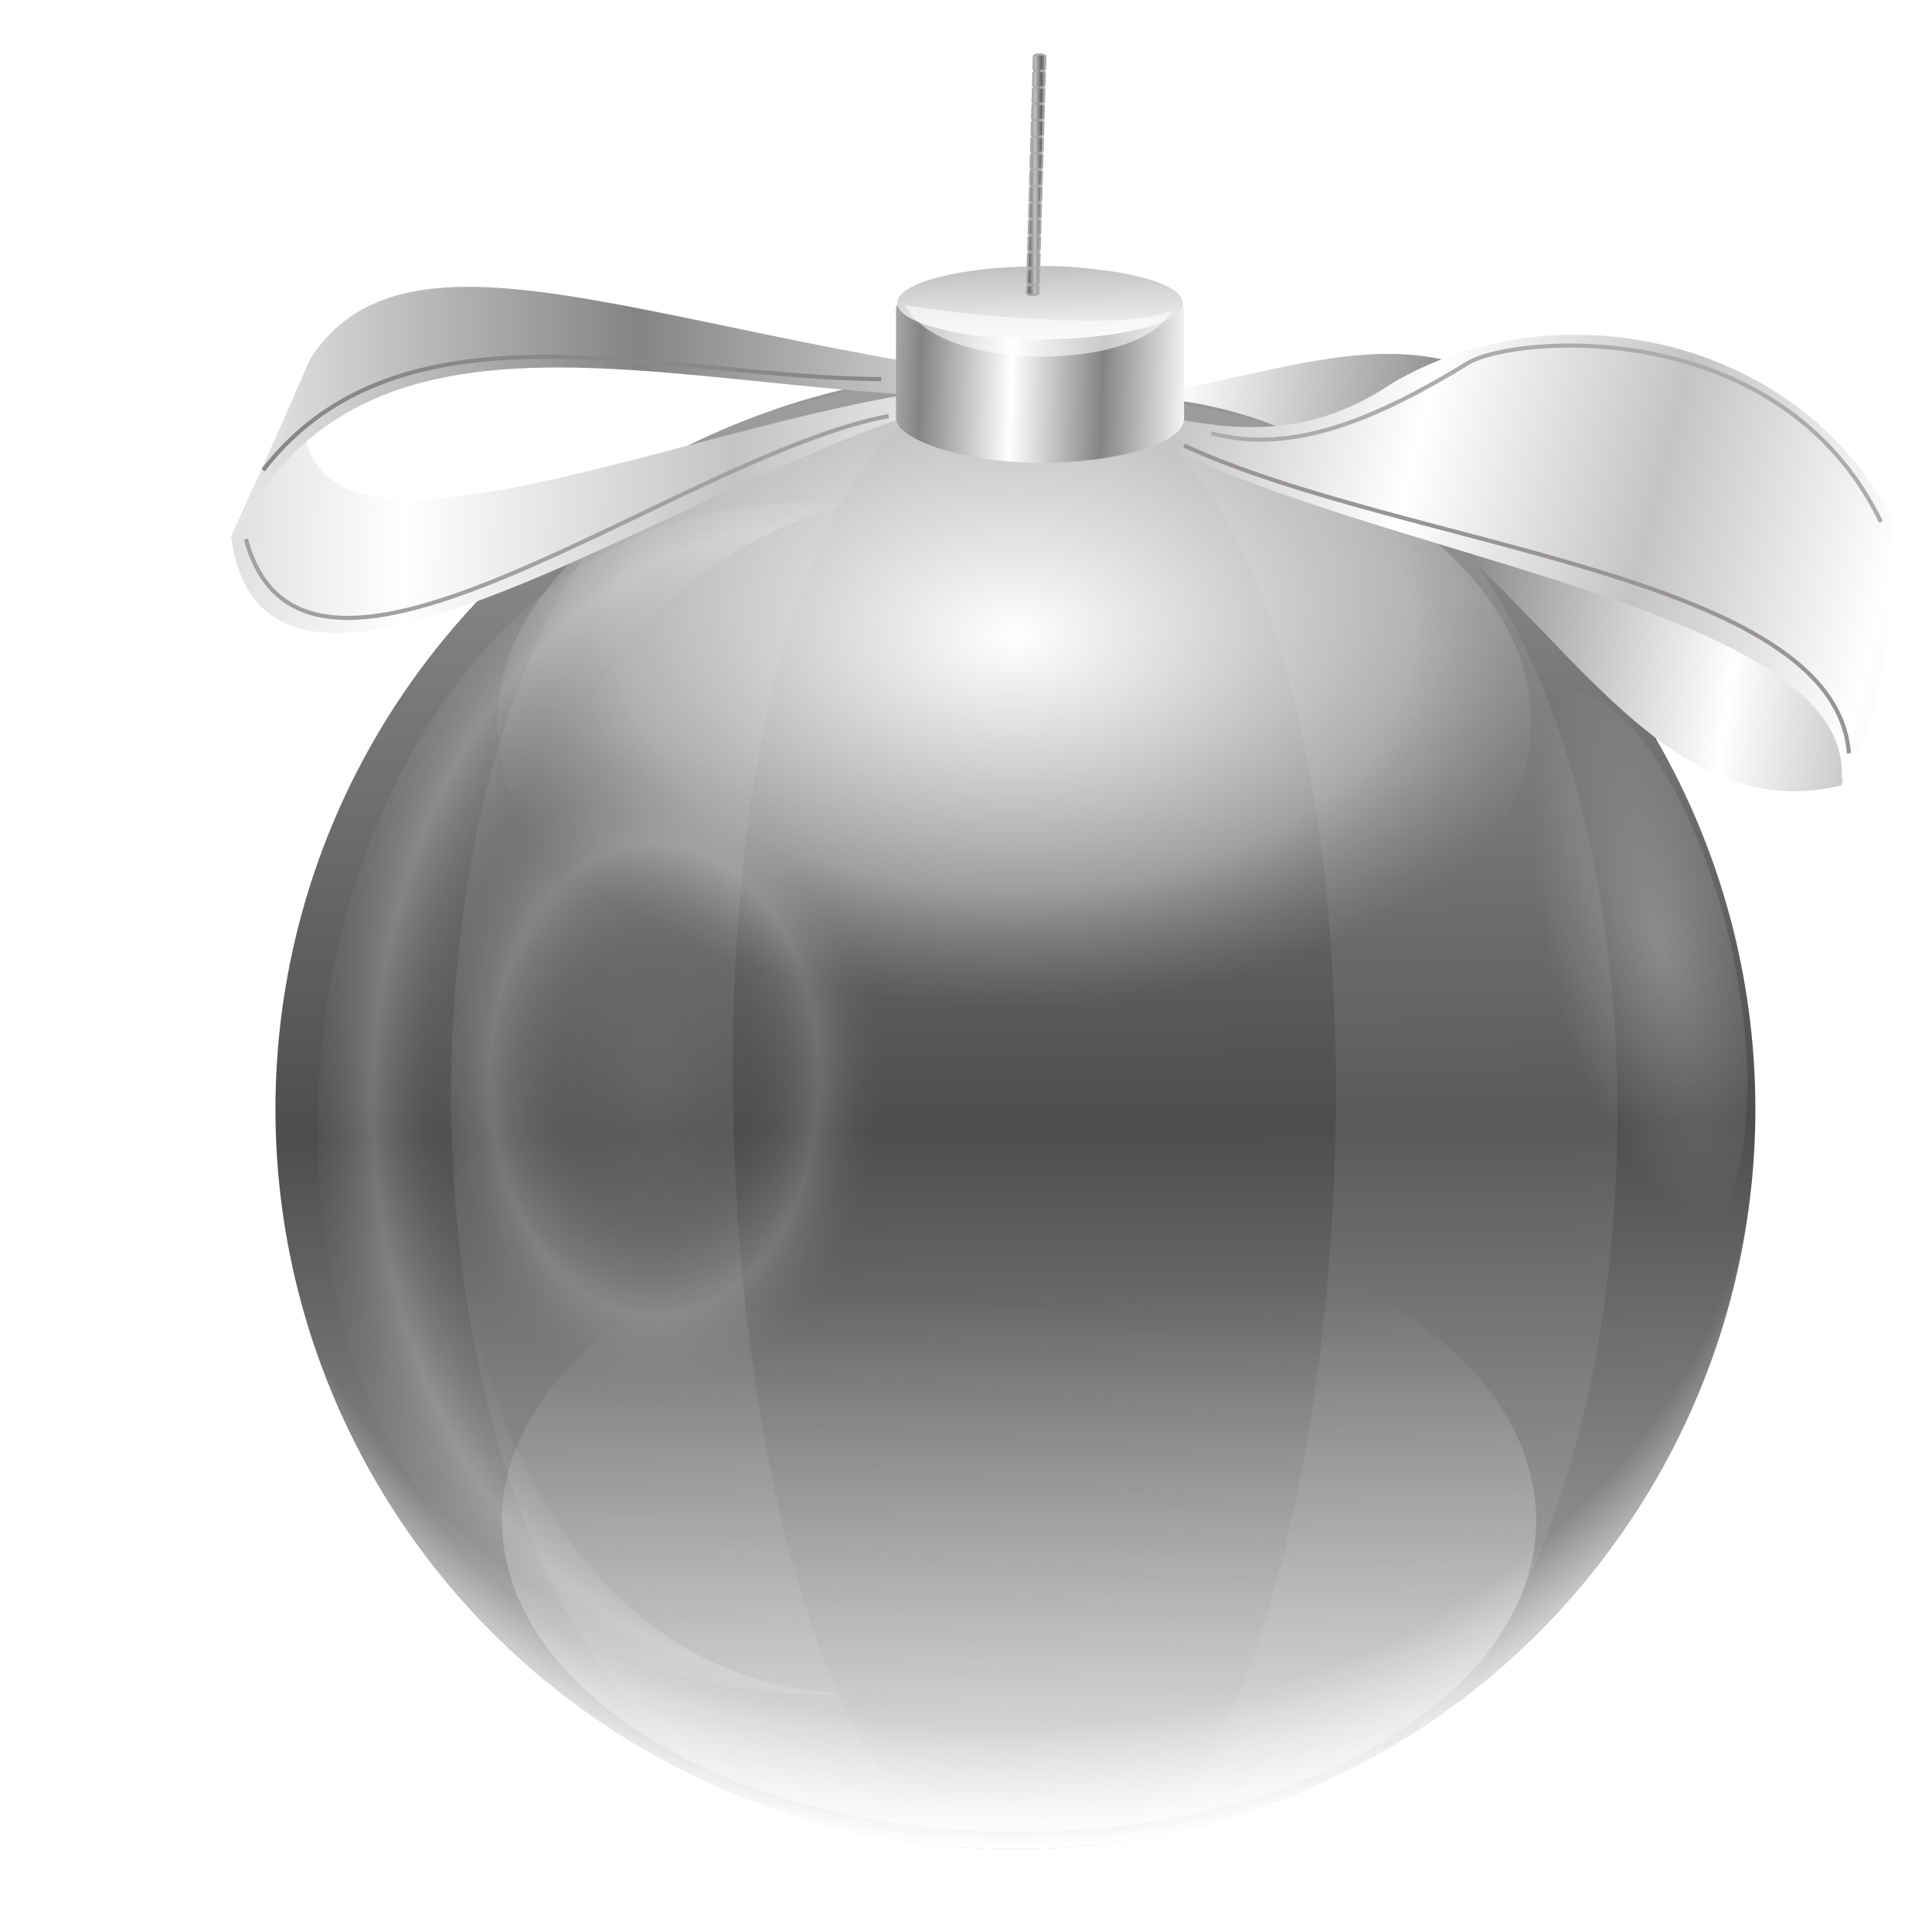<?xml version="1.0" encoding="UTF-8" standalone="no"?>
<!-- Created with Inkscape (http://www.inkscape.org/) -->

<svg
   xmlns:dc="http://purl.org/dc/elements/1.1/"
   xmlns:cc="http://creativecommons.org/ns#"
   xmlns:rdf="http://www.w3.org/1999/02/22-rdf-syntax-ns#"
   xmlns:svg="http://www.w3.org/2000/svg"
   xmlns="http://www.w3.org/2000/svg"
   xmlns:xlink="http://www.w3.org/1999/xlink"
   xmlns:sodipodi="http://sodipodi.sourceforge.net/DTD/sodipodi-0.dtd"
   xmlns:inkscape="http://www.inkscape.org/namespaces/inkscape"
   version="1.1"
   id="svg2"
   width="255"
   height="255"
   viewBox="0 0 255 255"
   sodipodi:docname="tannenbomb.svg"
   inkscape:version="0.92.5 (2060ec1f9f, 2020-04-08)">
  <defs
     id="defs6">
    <linearGradient
       inkscape:collect="always"
       id="linearGradient1113">
      <stop
         style="stop-color:#c4c4c4;stop-opacity:1;"
         offset="0"
         id="stop1109" />
      <stop
         style="stop-color:#666666;stop-opacity:1"
         offset="1"
         id="stop1111" />
    </linearGradient>
    <linearGradient
       inkscape:collect="always"
       id="linearGradient1035">
      <stop
         style="stop-color:#ffffff;stop-opacity:1"
         offset="0"
         id="stop1031" />
      <stop
         style="stop-color:#afafaf;stop-opacity:1"
         offset="1"
         id="stop1033" />
    </linearGradient>
    <linearGradient
       inkscape:collect="always"
       id="linearGradient1025">
      <stop
         style="stop-color:#ffffff;stop-opacity:1"
         offset="0"
         id="stop1021" />
      <stop
         style="stop-color:#848484;stop-opacity:1"
         offset="1"
         id="stop1023" />
    </linearGradient>
    <linearGradient
       id="linearGradient997"
       inkscape:collect="always">
      <stop
         id="stop993"
         offset="0"
         style="stop-color:#848484;stop-opacity:1" />
      <stop
         id="stop995"
         offset="1"
         style="stop-color:#ffffff;stop-opacity:1" />
    </linearGradient>
    <linearGradient
       inkscape:collect="always"
       id="linearGradient979">
      <stop
         style="stop-color:#c4c4c4;stop-opacity:1"
         offset="0"
         id="stop975" />
      <stop
         style="stop-color:#ffffff;stop-opacity:1"
         offset="1"
         id="stop977" />
    </linearGradient>
    <linearGradient
       inkscape:collect="always"
       id="linearGradient942">
      <stop
         style="stop-color:#ffffff;stop-opacity:0.041"
         offset="0"
         id="stop938" />
      <stop
         id="stop948"
         offset="0.409"
         style="stop-color:#797979;stop-opacity:0" />
      <stop
         id="stop946"
         offset="0.72"
         style="stop-color:#ffffff;stop-opacity:0.156" />
      <stop
         style="stop-color:#737373;stop-opacity:0"
         offset="1"
         id="stop940" />
    </linearGradient>
    <linearGradient
       inkscape:collect="always"
       id="linearGradient928">
      <stop
         style="stop-color:#ffffff;stop-opacity:0.28"
         offset="0"
         id="stop924" />
      <stop
         style="stop-color:#ffffff;stop-opacity:0"
         offset="1"
         id="stop926" />
    </linearGradient>
    <linearGradient
       id="linearGradient823"
       inkscape:collect="always">
      <stop
         id="stop900"
         offset="0"
         style="stop-color:#bbbbbb;stop-opacity:0" />
      <stop
         style="stop-color:#969696;stop-opacity:0"
         offset="0.713"
         id="stop912" />
      <stop
         style="stop-color:#ffffff;stop-opacity:0.202"
         offset="0.86"
         id="stop902" />
      <stop
         id="stop904"
         offset="1"
         style="stop-color:#a6a6a6;stop-opacity:0" />
    </linearGradient>
    <linearGradient
       id="linearGradient894"
       inkscape:collect="always">
      <stop
         id="stop890"
         offset="0"
         style="stop-color:#ffffff;stop-opacity:1" />
      <stop
         style="stop-color:#ffffff;stop-opacity:0.365"
         offset="0.692"
         id="stop896" />
      <stop
         id="stop892"
         offset="1"
         style="stop-color:#bbbbbb;stop-opacity:0;" />
    </linearGradient>
    <linearGradient
       inkscape:collect="always"
       id="linearGradient852">
      <stop
         style="stop-color:#ffffff;stop-opacity:0.7"
         offset="0"
         id="stop848" />
      <stop
         style="stop-color:#bbbbbb;stop-opacity:0;"
         offset="1"
         id="stop850" />
    </linearGradient>
    <linearGradient
       inkscape:collect="always"
       id="linearGradient838">
      <stop
         style="stop-color:#ffffff;stop-opacity:0"
         offset="0"
         id="stop834" />
      <stop
         id="stop844"
         offset="0.838"
         style="stop-color:#ffffff;stop-opacity:0" />
      <stop
         style="stop-color:#ffffff;stop-opacity:1"
         offset="1"
         id="stop836" />
    </linearGradient>
    <linearGradient
       inkscape:collect="always"
       id="linearGradient823-3">
      <stop
         style="stop-color:#bbbbbb;stop-opacity:1"
         offset="0"
         id="stop819" />
      <stop
         id="stop827"
         offset="0.488"
         style="stop-color:#4d4d4d;stop-opacity:1" />
      <stop
         style="stop-color:#9a9898;stop-opacity:1"
         offset="1"
         id="stop821" />
    </linearGradient>
    <linearGradient
       inkscape:collect="always"
       xlink:href="#linearGradient823-3"
       id="linearGradient825"
       x1="286.105"
       y1="445.019"
       x2="281.317"
       y2="87.088"
       gradientUnits="userSpaceOnUse" />
    <radialGradient
       inkscape:collect="always"
       xlink:href="#linearGradient838"
       id="radialGradient842"
       cx="290.169"
       cy="173.253"
       fx="290.169"
       fy="173.253"
       r="180.036"
       gradientTransform="matrix(-0.002,1.001,-1.208,-0.002,499.881,-25.626)"
       gradientUnits="userSpaceOnUse" />
    <linearGradient
       inkscape:collect="always"
       xlink:href="#linearGradient852"
       id="linearGradient854"
       x1="286.703"
       y1="439.632"
       x2="283.711"
       y2="310.346"
       gradientUnits="userSpaceOnUse" />
    <filter
       inkscape:collect="always"
       style="color-interpolation-filters:sRGB"
       id="filter880"
       x="-0.058"
       width="1.115"
       y="-0.096"
       height="1.192">
      <feGaussianBlur
         inkscape:collect="always"
         stdDeviation="6.042"
         id="feGaussianBlur882" />
    </filter>
    <radialGradient
       inkscape:collect="always"
       xlink:href="#linearGradient894"
       id="radialGradient888"
       cx="292.689"
       cy="397.967"
       fx="292.689"
       fy="397.967"
       r="140.196"
       gradientTransform="matrix(1,0,0,0.644,0,130.266)"
       gradientUnits="userSpaceOnUse" />
    <radialGradient
       inkscape:collect="always"
       xlink:href="#linearGradient823"
       id="radialGradient909"
       cx="327.238"
       cy="209.509"
       fx="327.238"
       fy="209.509"
       r="179.863"
       gradientUnits="userSpaceOnUse"
       gradientTransform="matrix(-0.674,-0.003,0.003,-0.901,459.703,453.686)" />
    <filter
       inkscape:collect="always"
       style="color-interpolation-filters:sRGB"
       id="filter918"
       x="-0.039"
       width="1.077"
       y="-0.017"
       height="1.035">
      <feGaussianBlur
         inkscape:collect="always"
         stdDeviation="2.102"
         id="feGaussianBlur920" />
    </filter>
    <radialGradient
       inkscape:collect="always"
       xlink:href="#linearGradient928"
       id="radialGradient930"
       cx="450.106"
       cy="261.032"
       fx="450.106"
       fy="261.032"
       r="27.533"
       gradientTransform="matrix(1,0,0,2.511,-63.501,-335.349)"
       gradientUnits="userSpaceOnUse" />
    <filter
       inkscape:collect="always"
       style="color-interpolation-filters:sRGB"
       id="filter932"
       x="-0.019"
       width="1.038"
       y="-0.009"
       height="1.017">
      <feGaussianBlur
         inkscape:collect="always"
         stdDeviation="0.493"
         id="feGaussianBlur934" />
    </filter>
    <radialGradient
       inkscape:collect="always"
       xlink:href="#linearGradient942"
       id="radialGradient944"
       cx="223.258"
       cy="227.747"
       fx="223.258"
       fy="227.747"
       r="55.665"
       gradientTransform="matrix(1,0,0,1.435,-19.153,-68.654)"
       gradientUnits="userSpaceOnUse" />
    <linearGradient
       inkscape:collect="always"
       xlink:href="#linearGradient979"
       id="linearGradient981"
       x1="-16.489"
       y1="123.514"
       x2="41.207"
       y2="137.879"
       gradientUnits="userSpaceOnUse"
       spreadMethod="reflect"
       gradientTransform="translate(464.471,-8.38)" />
    <linearGradient
       inkscape:collect="always"
       xlink:href="#linearGradient997"
       id="linearGradient991"
       x1="-66.449"
       y1="135.029"
       x2="4.726"
       y2="145.204"
       gradientUnits="userSpaceOnUse"
       spreadMethod="reflect"
       gradientTransform="translate(464.471,-8.38)" />
    <linearGradient
       inkscape:collect="always"
       xlink:href="#linearGradient979"
       id="linearGradient1007"
       x1="-223.216"
       y1="119.652"
       x2="-143.536"
       y2="122.047"
       gradientUnits="userSpaceOnUse"
       spreadMethod="reflect"
       gradientTransform="translate(446.515,-7.781)" />
    <linearGradient
       inkscape:collect="always"
       xlink:href="#linearGradient997"
       id="linearGradient1017"
       x1="-246.462"
       y1="104.175"
       x2="-126.232"
       y2="103.576"
       gradientUnits="userSpaceOnUse"
       spreadMethod="reflect"
       gradientTransform="translate(446.515,-7.781)" />
    <linearGradient
       inkscape:collect="always"
       xlink:href="#linearGradient1025"
       id="linearGradient1027"
       x1="-139.461"
       y1="83.796"
       x2="-117.315"
       y2="84.395"
       gradientUnits="userSpaceOnUse"
       spreadMethod="reflect"
       gradientTransform="translate(430.354)" />
    <linearGradient
       inkscape:collect="always"
       xlink:href="#linearGradient1035"
       id="linearGradient1037"
       x1="293.886"
       y1="79.906"
       x2="293.025"
       y2="54.557"
       gradientUnits="userSpaceOnUse"
       gradientTransform="matrix(1,0,0,1.097,-1.51,-5.689)" />
    <filter
       inkscape:collect="always"
       style="color-interpolation-filters:sRGB"
       id="filter1069"
       x="-0.036"
       width="1.071"
       y="-0.19"
       height="1.381">
      <feGaussianBlur
         inkscape:collect="always"
         stdDeviation="0.96"
         id="feGaussianBlur1071" />
    </filter>
    <linearGradient
       inkscape:collect="always"
       xlink:href="#linearGradient1113"
       id="linearGradient1115"
       x1="296.541"
       y1="38.319"
       x2="298.088"
       y2="38.319"
       gradientUnits="userSpaceOnUse"
       spreadMethod="reflect" />
  </defs>
  <sodipodi:namedview
     pagecolor="#ff0000"
     bordercolor="#666666"
     borderopacity="1"
     objecttolerance="10"
     gridtolerance="10"
     guidetolerance="10"
     inkscape:pageopacity="0"
     inkscape:pageshadow="2"
     inkscape:window-width="640"
     inkscape:window-height="480"
     id="namedview4"
     showgrid="false"
     inkscape:snap-to-guides="false"
     inkscape:snap-grids="false"
     inkscape:snap-others="false"
     inkscape:object-nodes="false"
     inkscape:snap-nodes="false"
     inkscape:snap-global="false"
     inkscape:zoom="3.4156863"
     inkscape:cx="127.5"
     inkscape:cy="127.5"
     inkscape:current-layer="svg2" />
  <g
     id="g1138"
     transform="matrix(0.543,0,0,0.543,-24.421,2.253)">
    <circle
       r="179.863"
       cy="265.455"
       cx="291.791"
       id="path817"
       style="opacity:1;fill:url(#linearGradient825);fill-opacity:1;stroke:none;stroke-width:1;stroke-linecap:round;stroke-linejoin:round;stroke-miterlimit:4;stroke-dasharray:none;stroke-dashoffset:0;stroke-opacity:1" />
    <path
       sodipodi:nodetypes="cscc"
       inkscape:connector-curvature="0"
       id="circle831"
       d="m 471.654,265.455 c 0,99.336 -80.527,179.863 -179.863,179.863 -99.336,10e-6 -179.863,-80.527 -179.863,-179.863 54.295,221.937 372.009,121.046 359.726,0 z"
       style="opacity:1;fill:url(#radialGradient842);fill-opacity:1;stroke:none;stroke-width:1;stroke-linecap:round;stroke-linejoin:round;stroke-miterlimit:4;stroke-dasharray:none;stroke-dashoffset:0;stroke-opacity:1" />
    <ellipse
       ry="75.716"
       rx="125.695"
       cy="365.412"
       cx="292.689"
       id="path846"
       style="opacity:1;fill:url(#linearGradient854);fill-opacity:1;stroke:none;stroke-width:1.067;stroke-linecap:round;stroke-linejoin:round;stroke-miterlimit:4;stroke-dasharray:none;stroke-dashoffset:0;stroke-opacity:1;filter:url(#filter880)" />
    <ellipse
       transform="matrix(1,0,0,-1,-1.197,536.895)"
       style="opacity:1;fill:url(#radialGradient888);fill-opacity:1;stroke:none;stroke-width:1.067;stroke-linecap:round;stroke-linejoin:round;stroke-miterlimit:4;stroke-dasharray:none;stroke-dashoffset:0;stroke-opacity:1;filter:url(#filter880)"
       id="ellipse884"
       cx="292.689"
       cy="365.412"
       rx="125.695"
       ry="75.716" />
    <path
       sodipodi:nodetypes="ccc"
       inkscape:connector-curvature="0"
       id="circle898"
       d="M 252.886,407.584 C 62.657,415.187 96.125,104.323 249.294,118.601 118.348,158.914 128.751,406.41 252.886,407.584 Z"
       style="opacity:1;fill:url(#radialGradient909);fill-opacity:1;stroke:none;stroke-width:1.108;stroke-linecap:round;stroke-linejoin:round;stroke-miterlimit:4;stroke-dasharray:none;stroke-dashoffset:0;stroke-opacity:1;filter:url(#filter918)" />
    <ellipse
       transform="rotate(-12.933)"
       ry="69.132"
       rx="27.533"
       cy="323.66"
       cx="375.831"
       id="path922"
       style="opacity:1;fill:url(#radialGradient930);fill-opacity:1;stroke:none;stroke-width:1;stroke-linecap:round;stroke-linejoin:round;stroke-miterlimit:4;stroke-dasharray:none;stroke-dashoffset:0;stroke-opacity:1;filter:url(#filter932)" />
    <ellipse
       ry="79.906"
       rx="55.665"
       cy="258.272"
       cx="204.104"
       id="path936"
       style="opacity:1;fill:url(#radialGradient944);fill-opacity:1;stroke:none;stroke-width:1;stroke-linecap:round;stroke-linejoin:round;stroke-miterlimit:4;stroke-dasharray:none;stroke-dashoffset:0;stroke-opacity:1" />
    <path
       sodipodi:nodetypes="ccccc"
       inkscape:connector-curvature="0"
       id="path950"
       d="m 229.842,96.366 c 20.504,-5.067 30.573,-8.692 50.876,-8.38 -85.253,30.65 -67.937,335.766 -10e-6,356.135 -21.155,-2.631 -33.533,-0.488 -56.263,-12.569 -96.431,-50.669 -91.388,-306.191 5.387,-335.186 z"
       style="fill:#ffffff;fill-opacity:0.074;stroke:none;stroke-width:1px;stroke-linecap:butt;stroke-linejoin:miter;stroke-opacity:1" />
    <path
       style="fill:#ffffff;fill-opacity:0.074;stroke:none;stroke-width:1px;stroke-linecap:butt;stroke-linejoin:miter;stroke-opacity:1"
       d="m 362.937,101.154 c -20.504,-5.067 -30.573,-8.692 -50.876,-8.38 85.253,30.65 67.937,335.766 10e-6,356.135 21.155,-2.631 33.533,-0.488 56.263,-12.569 96.431,-50.669 91.388,-306.191 -5.387,-335.186 z"
       id="path952"
       inkscape:connector-curvature="0"
       sodipodi:nodetypes="ccccc" />
    <path
       sodipodi:nodetypes="cccc"
       inkscape:connector-curvature="0"
       id="path983"
       d="m 314.236,92.176 c 37.504,-0.812 78.926,-28.076 110.731,9.577 29.085,23.099 82.024,27.115 67.636,84.993 C 429.765,201.965 409.266,90.862 314.236,92.176 Z"
       style="fill:url(#linearGradient991);fill-opacity:1;stroke:none;stroke-width:1px;stroke-linecap:butt;stroke-linejoin:miter;stroke-opacity:1" />
    <path
       sodipodi:nodetypes="ccccc"
       inkscape:connector-curvature="0"
       id="path973"
       d="m 309.448,92.176 c 42.848,37.212 186.996,46.873 183.155,93.373 12.403,-18.317 10.825,-42.083 12.569,-63.446 C 481.372,76.836 422.44,65.713 383.069,89.183 359.058,105.32 336.647,99.946 309.448,92.176 Z"
       style="fill:url(#linearGradient981);fill-opacity:1;stroke:none;stroke-width:1px;stroke-linecap:butt;stroke-linejoin:miter;stroke-opacity:1" />
    <path
       sodipodi:nodetypes="cccc"
       inkscape:connector-curvature="0"
       id="path999"
       d="M 121.505,80.804 C 96.501,163.438 246.414,77.585 302.864,90.979 246.109,83.572 110.567,197.248 101.154,126.293 Z"
       style="fill:url(#linearGradient1007);fill-opacity:1;stroke:none;stroke-width:1px;stroke-linecap:butt;stroke-linejoin:miter;stroke-opacity:1" />
    <path
       sodipodi:nodetypes="cccc"
       inkscape:connector-curvature="0"
       id="path1009"
       d="m 101.753,126.293 18.555,-43.095 c 25.506,-39.65 92.153,-1.305 199.914,7.781 C 230.749,101.989 139.024,53.381 101.753,126.293 Z"
       style="fill:url(#linearGradient1017);fill-opacity:1;stroke:none;stroke-width:1px;stroke-linecap:butt;stroke-linejoin:miter;stroke-opacity:1" />
    <rect
       rx="35.015"
       ry="10.774"
       y="60.453"
       x="262.762"
       height="47.884"
       width="70.03"
       id="rect1019"
       style="opacity:1;fill:url(#linearGradient1027);fill-opacity:1;stroke:none;stroke-width:1;stroke-linecap:round;stroke-linejoin:round;stroke-miterlimit:4;stroke-dasharray:none;stroke-dashoffset:0;stroke-opacity:1" />
    <ellipse
       ry="8.862"
       rx="34.716"
       cy="69.471"
       cx="297.763"
       id="path1029"
       style="opacity:1;fill:url(#linearGradient1037);fill-opacity:1;stroke:none;stroke-width:1.16;stroke-linecap:round;stroke-linejoin:round;stroke-miterlimit:4;stroke-dasharray:none;stroke-dashoffset:0;stroke-opacity:1" />
    <path
       sodipodi:nodetypes="ccc"
       inkscape:connector-curvature="0"
       id="path1039"
       d="m 265.156,70.03 c 7.208,16.301 57.086,16.62 64.643,1.197 -10.003,5.316 -51.513,1.107 -64.643,-1.197 z"
       style="fill:#ffffff;fill-opacity:0.564;stroke:none;stroke-width:1px;stroke-linecap:butt;stroke-linejoin:miter;stroke-opacity:1;filter:url(#filter1069)" />
    <path
       sodipodi:nodetypes="cc"
       inkscape:connector-curvature="0"
       id="path1088"
       d="m 104.746,126.892 c 14.249,53.065 104.096,-19.867 156.22,-29.927"
       style="fill:none;stroke:#a1a1a1;stroke-width:1px;stroke-linecap:butt;stroke-linejoin:miter;stroke-opacity:1" />
    <path
       sodipodi:nodetypes="cc"
       inkscape:connector-curvature="0"
       id="path1090"
       d="M 108.935,110.132 C 142.789,66.266 207.914,87.892 259.17,87.986"
       style="fill:none;stroke:#888888;stroke-width:1px;stroke-linecap:butt;stroke-linejoin:miter;stroke-opacity:1" />
    <path
       sodipodi:nodetypes="cc"
       inkscape:connector-curvature="0"
       id="path1092"
       d="m 332.791,104.147 c 53.935,24.915 158.205,30.954 161.607,74.818"
       style="fill:none;stroke:#9a9595;stroke-width:1px;stroke-linecap:butt;stroke-linejoin:miter;stroke-opacity:1" />
    <path
       sodipodi:nodetypes="csc"
       inkscape:connector-curvature="0"
       id="path1094"
       d="m 339.375,101.154 c 20.225,5.42 41.088,-4.073 62.409,-17.045 11.26,-6.851 75.862,-11.897 100.396,38.593"
       style="fill:none;stroke:#acacac;stroke-width:1px;stroke-linecap:butt;stroke-linejoin:miter;stroke-opacity:1" />
    <path
       inkscape:connector-curvature="0"
       id="path1096"
       d="m 297.667,9.07 a 1.407,0.5 0 0 0 -1.401,0.502 l -0.088,3 a 1.407,0.5 0 0 0 1.165,0.504 1.407,0.5 0 0 0 -1.192,0.496 l -0.088,2.998 a 1.407,0.5 0 0 0 1.165,0.506 1.407,0.5 0 0 0 -1.198,0.494 l -0.088,3 a 1.407,0.5 0 0 0 1.17,0.506 1.407,0.5 0 0 0 -1.198,0.494 l -0.088,3 a 1.407,0.5 0 0 0 1.17,0.506 1.407,0.5 0 0 0 -1.198,0.494 l -0.088,3 a 1.407,0.5 0 0 0 1.148,0.504 1.407,0.5 0 0 0 -1.181,0.496 l -0.088,3 a 1.407,0.5 0 0 0 1.165,0.504 1.407,0.5 0 0 0 -1.192,0.496 l -0.088,3 a 1.407,0.5 0 0 0 1.165,0.504 1.407,0.5 0 0 0 -1.192,0.496 l -0.088,3 a 1.407,0.5 0 0 0 1.165,0.504 1.407,0.5 0 0 0 -1.198,0.496 l -0.088,3 a 1.407,0.5 0 0 0 1.165,0.504 1.407,0.5 0 0 0 -1.192,0.496 l -0.088,3 a 1.407,0.5 0 0 0 1.165,0.504 1.407,0.5 0 0 0 -1.192,0.496 l -0.088,2.998 a 1.407,0.5 0 0 0 1.165,0.506 1.407,0.5 0 0 0 -1.198,0.494 l -0.088,3 a 1.407,0.5 0 0 0 1.17,0.506 1.407,0.5 0 0 0 -1.198,0.494 l -0.088,3 a 1.407,0.5 0 0 0 1.17,0.506 1.407,0.5 0 0 0 -1.198,0.494 l -0.088,3 a 1.407,0.5 0 0 0 1.148,0.504 1.407,0.5 0 0 0 -1.181,0.496 l -0.038,1.463 a 1.407,0.5 0 1 0 2.807,0.012 l 0.044,-1.465 a 1.407,0.5 0 0 0 -1.165,-0.504 1.407,0.5 0 0 0 1.198,-0.496 l 0.088,-2.998 a 1.407,0.5 0 0 0 -1.165,-0.506 1.407,0.5 0 0 0 1.192,-0.494 l 0.088,-3 a 1.407,0.5 0 0 0 -1.165,-0.506 1.407,0.5 0 0 0 1.192,-0.494 l 0.088,-3 a 1.407,0.5 0 0 0 -1.165,-0.506 1.407,0.5 0 0 0 1.198,-0.494 l 0.088,-3 a 1.407,0.5 0 0 0 -1.159,-0.506 1.407,0.5 0 0 0 1.187,-0.494 l 0.088,-3 a 1.407,0.5 0 0 0 -1.165,-0.504 1.407,0.5 0 0 0 1.192,-0.496 l 0.088,-3 a 1.407,0.5 0 0 0 -1.165,-0.504 1.407,0.5 0 0 0 1.198,-0.496 l 0.088,-3 a 1.407,0.5 0 0 0 -1.165,-0.504 1.407,0.5 0 0 0 1.192,-0.496 l 0.088,-3 a 1.407,0.5 0 0 0 -1.165,-0.504 1.407,0.5 0 0 0 1.192,-0.496 l 0.088,-3 a 1.407,0.5 0 0 0 -1.165,-0.504 1.407,0.5 0 0 0 1.198,-0.496 l 0.088,-2.998 a 1.407,0.5 0 0 0 -1.165,-0.506 1.407,0.5 0 0 0 1.192,-0.494 l 0.088,-3 a 1.407,0.5 0 0 0 -1.165,-0.506 1.407,0.5 0 0 0 1.192,-0.494 l 0.088,-3 a 1.407,0.5 0 0 0 -1.165,-0.506 1.407,0.5 0 0 0 1.198,-0.494 l 0.088,-3 a 1.407,0.5 0 0 0 -1.159,-0.506 1.407,0.5 0 0 0 1.187,-0.494 l 0.088,-3 a 1.407,0.5 0 0 0 -1.412,-0.512 z"
       style="color:#000000;font-style:normal;font-variant:normal;font-weight:normal;font-stretch:normal;font-size:medium;line-height:normal;font-family:sans-serif;font-variant-ligatures:normal;font-variant-position:normal;font-variant-caps:normal;font-variant-numeric:normal;font-variant-alternates:normal;font-feature-settings:normal;text-indent:0;text-align:start;text-decoration:none;text-decoration-line:none;text-decoration-style:solid;text-decoration-color:#000000;letter-spacing:normal;word-spacing:normal;text-transform:none;writing-mode:lr-tb;direction:ltr;text-orientation:mixed;dominant-baseline:auto;baseline-shift:baseline;text-anchor:start;white-space:normal;shape-padding:0;clip-rule:nonzero;display:inline;overflow:visible;visibility:visible;opacity:1;isolation:auto;mix-blend-mode:normal;color-interpolation:sRGB;color-interpolation-filters:linearRGB;solid-color:#000000;solid-opacity:1;vector-effect:none;fill:url(#linearGradient1115);fill-opacity:1;fill-rule:nonzero;stroke:#ababab;stroke-width:0.5;stroke-linecap:round;stroke-linejoin:miter;stroke-miterlimit:0;stroke-dasharray:none;stroke-dashoffset:0;stroke-opacity:1;color-rendering:auto;image-rendering:auto;shape-rendering:auto;text-rendering:auto;enable-background:accumulate" />
  </g>
</svg>
